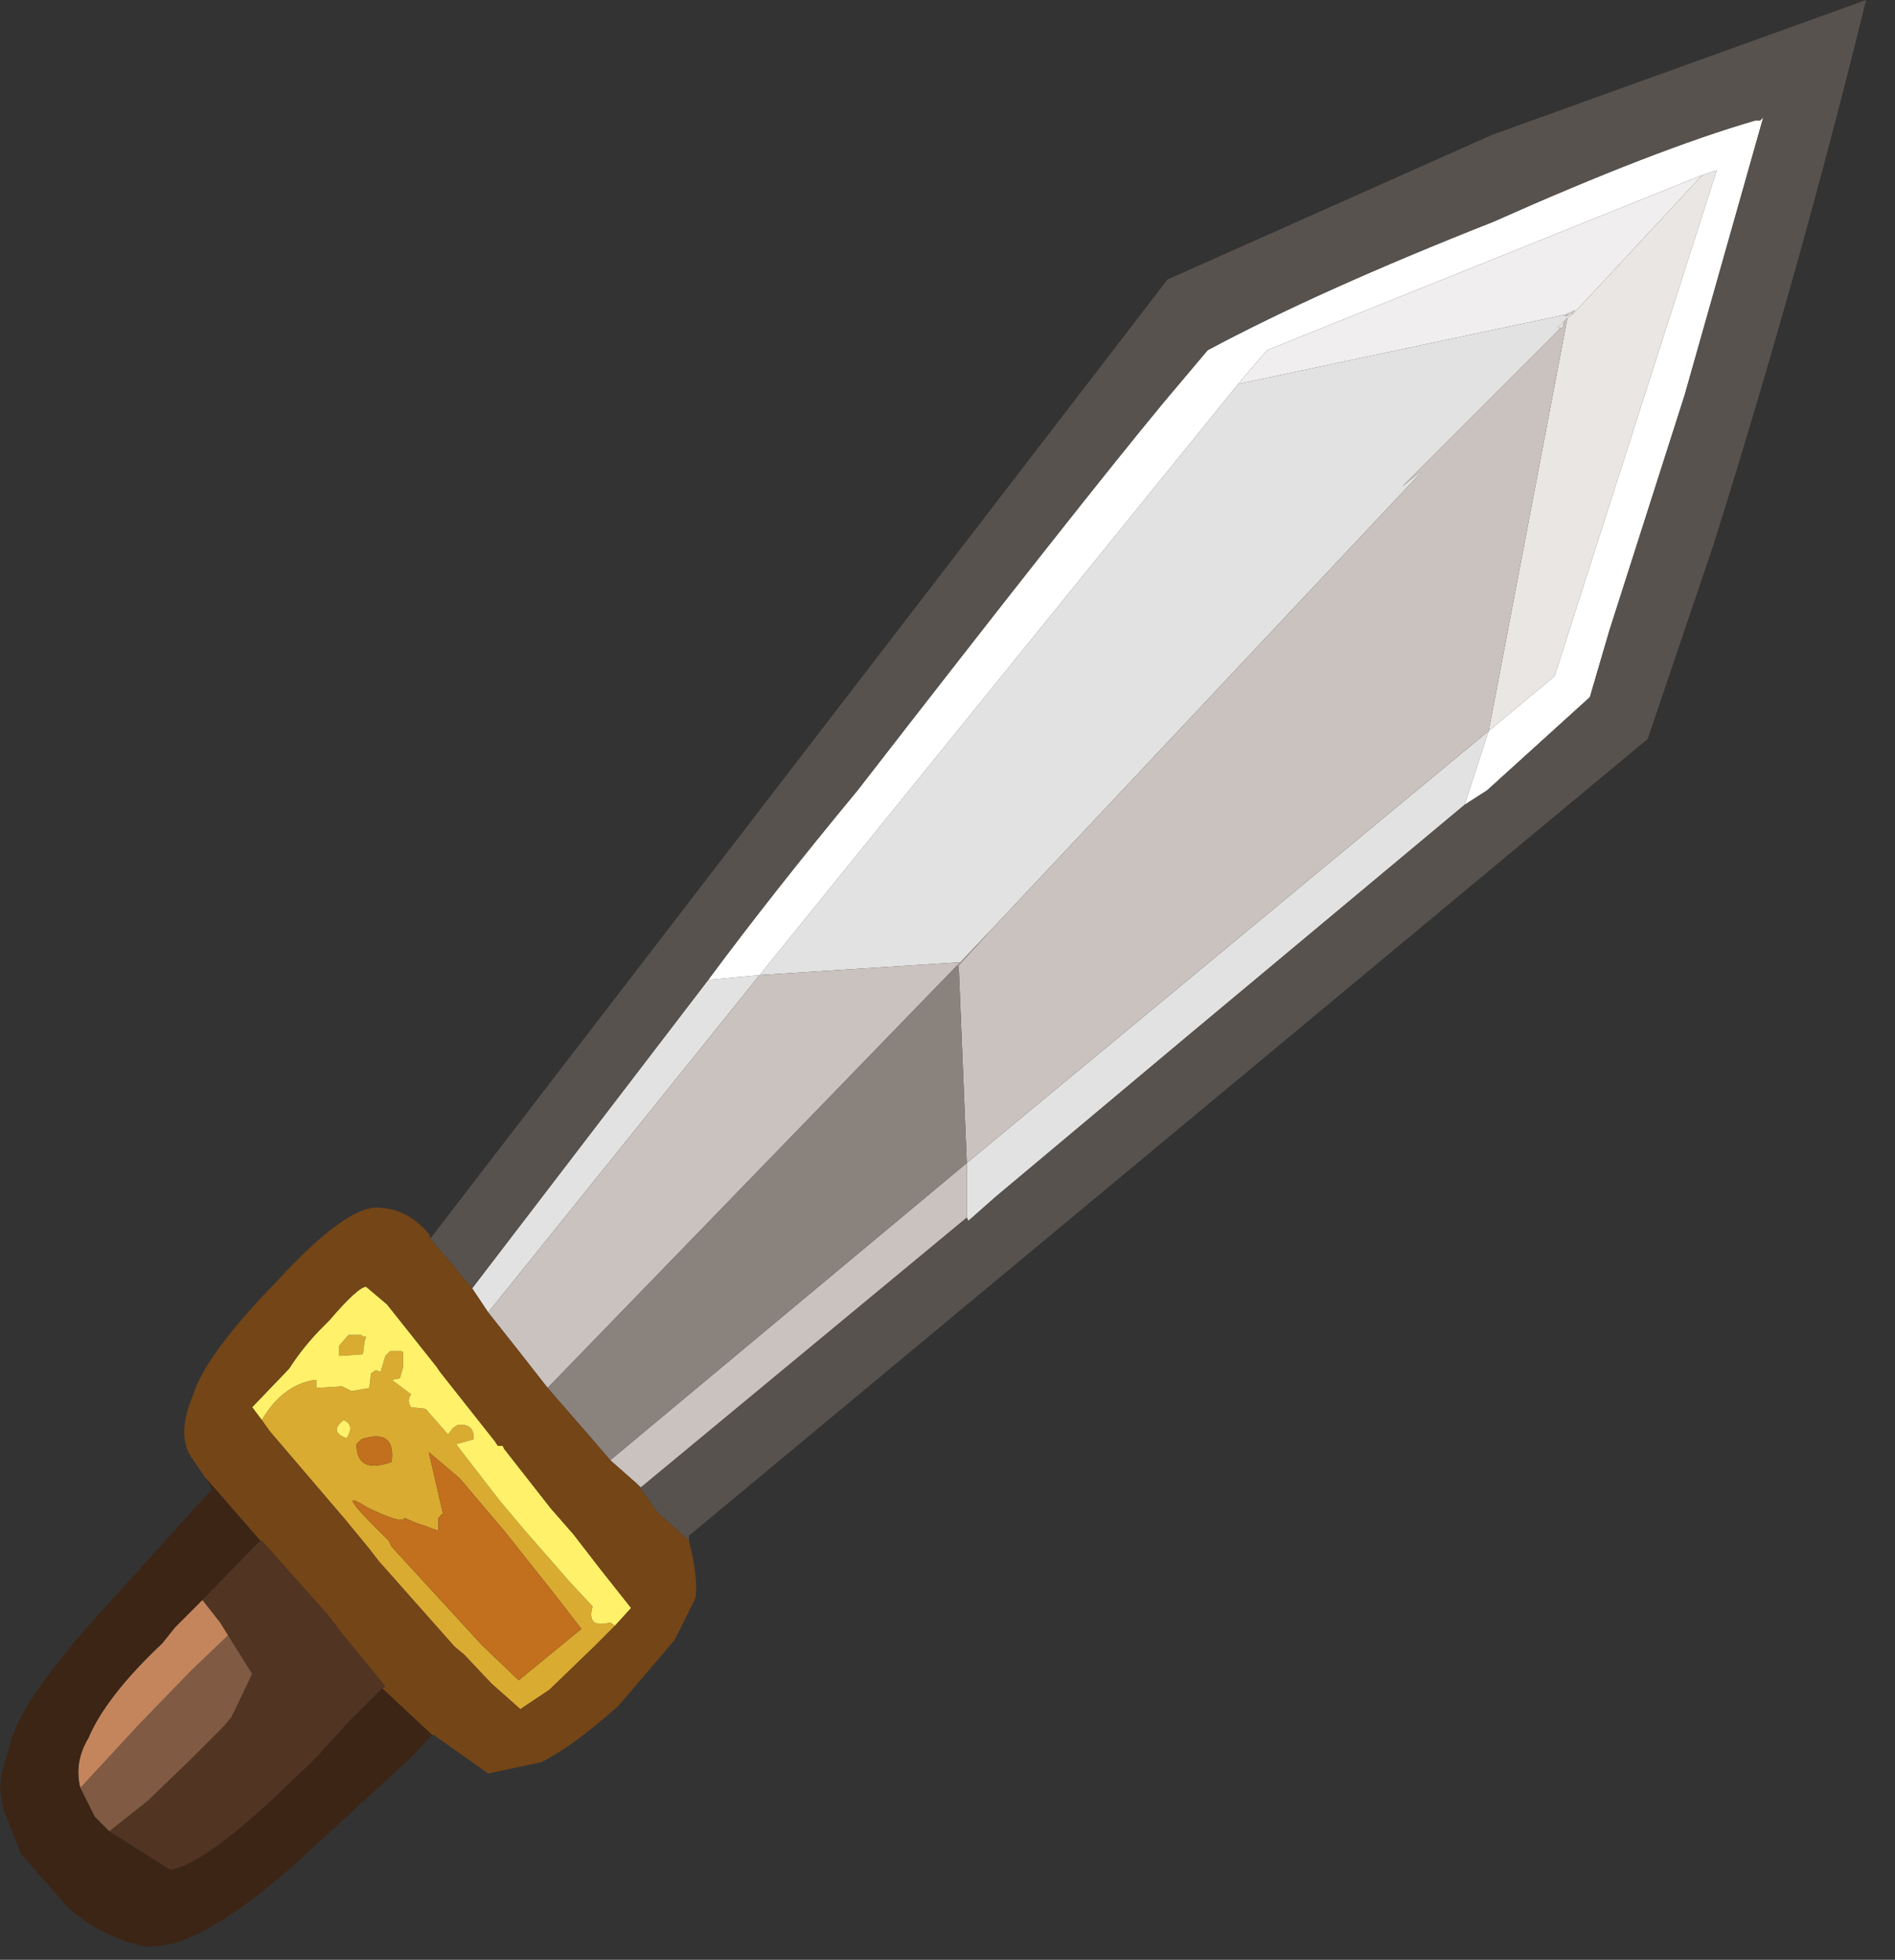 <?xml version="1.0" encoding="utf-8"?>
<svg version="1.1" id="Layer_1"
xmlns="http://www.w3.org/2000/svg"
xmlns:xlink="http://www.w3.org/1999/xlink"
xmlns:author="http://www.sothink.com"
width="59px" height="61px"
xml:space="preserve">
<rect width="100%" height="100%" fill="#333333" stroke="none"/>
<g id="766" transform="matrix(1, 0, 0, 1, -0.2, -1.35)">
<path style="fill:#E9E6E3;fill-opacity:1" d="M49.2,11.1L53.2 6.8L53.65 6.65L48.6 22.4L46.55 24.1L49 11.25L49.2 11.1M48.7,11.55L48.9 11.35L48.85 11.55L48.8 11.55L48.7 11.55" />
<path style="fill:#E2E2E2;fill-opacity:1" d="M30.3,37.55L46.55 24.1L45.8 26.4L37.05 33.7L31.2 38.6L30.35 39.35L30.3 39.25L30.3 37.55M30.1,31.3L23.85 31.7L15.4 42.2L14.9 41.45L22.25 31.85L23.85 31.7L38.75 13.3L48.9 11.15L48.95 11.2L49.1 11.1L49.15 11.1L49.2 11.1L49 11.25L48.9 11.35L48.7 11.55L48.8 11.55L43.85 16.5L44.4 16.05L44.45 16.05L31.05 30.3L30.1 31.3" />
<path style="fill:#F5F1EE;fill-opacity:1" d="M48.95,11.15L49 11.1L49.25 11L49.1 11.1L48.95 11.15" />
<path style="fill:#C9C2BE;fill-opacity:1" d="M30.3,37.55L30.3 39.25L20.15 47.65L20.05 47.55L19.2 46.8L30.3 37.55M49.15,11.1L49.1 11.1L49.25 11L49.15 11.1M48.95,11.15L49.1 11.1L48.95 11.2L48.9 11.15L48.95 11.15M49,11.25L46.55 24.1L30.3 37.55L30.05 31.45L30.05 31.4L31.05 30.3L44.45 16.05L44.4 16.05L43.85 16.5L48.8 11.55L48.85 11.55L48.9 11.35L49 11.25M23.85,31.7L30.1 31.3L30 31.4L17.25 44.55L16.35 43.4L15.4 42.2L23.85 31.7" />
<path style="fill:#FFFFFF;fill-opacity:1" d="M46.55,24.1L48.6 22.4L53.65 6.65L53.2 6.8L39.65 12.25L38.75 13.3L23.85 31.7L22.25 31.85Q24.25 29.15 26.9 25.95Q33.8 17.05 36.45 13.85L37.8 12.25Q41.25 10.4 46.7 8.25Q51.75 6 54.85 5.1L55 5.1L55.1 5L52.65 13.65L50.3 21L49.7 23.05L46.5 25.95L45.8 26.4L46.55 24.1" />
<path style="fill:#8A827D;fill-opacity:1" d="M19.2,46.8L18.6 46.1L17.25 44.55L30 31.4L30.05 31.45L30.3 37.55L19.2 46.8M26.95,34.7L26.95 34.75L27.05 34.65L26.95 34.7" />
<path style="fill:#ACA49F;fill-opacity:1" d="M31.05,30.3L30.05 31.4L30.05 31.45L30 31.4L30.1 31.3L31.05 30.3M27.05,34.65L26.95 34.75L26.95 34.7L27.05 34.65" />
<path style="fill:#D9AB31;fill-opacity:1" d="M10,44.3L10.05 44.3L10.05 44.55L10.85 44.5L11.15 44.65L11.7 44.55L11.75 44.1L11.9 44L12.05 44.05L12.2 43.55L12.35 43.4L12.7 43.4L12.75 43.45L12.75 43.9L12.65 44.25L12.4 44.3L13 44.75Q12.85 44.95 13 45.15L13.45 45.2L14.15 46L14.3 45.8L14.45 45.7Q14.95 45.65 14.95 46.1L14.95 46.15L14.4 46.3L14.9 46.95L15.75 48.05L16.55 49L17.95 50.6L18.65 51.35Q18.45 52.05 19.2 51.85L19.35 51.95L18.7 52.6L17.3 53.95L16.4 54.55L15.5 53.75L14.65 52.85L14.35 52.6L12 49.95L11.65 49.5L10.95 48.65L8.6 45.9L8.35 45.55Q9 44.45 10 44.3M11.45,42.9L11.5 42.95L11.6 42.95L11.55 43.1L11.5 43.5L10.85 43.55L10.75 43.55L10.75 43.25L11.05 42.9L11.45 42.9M11,46.1Q11.25 45.7 10.9 45.55Q10.45 45.9 10.95 46.1L11 46.1M11.3,46.3Q11.3 47.25 12.4 46.85L12.4 46.8Q12.5 45.8 11.45 46.15L11.3 46.3M12.4,49.5L15.2 52.55L16.35 53.65L18.3 52.05L17.45 50.95L15.9 49L14.5 47.35L13.55 46.55L14 48.5Q13.95 48.45 13.9 48.55L13.85 48.6L13.85 49L13.45 48.85L13.15 48.75L12.8 48.6Q12.7 48.8 11.6 48.25Q10.5 47.55 12.3 49.3L12.4 49.5" />
<path style="fill:#FFF16A;fill-opacity:1" d="M8.35,45.55L8.05 45.15L9.2 43.95Q9.65 43.25 10.25 42.65L10.45 42.45Q11.35 41.4 11.6 41.4L12.25 41.95L13.8 43.9L13.9 44.05L15.6 46.2L15.7 46.35L15.85 46.35L15.9 46.45L17.35 48.3L18.05 49.1L18.9 50.2L19.85 51.4L19.35 51.95L19.2 51.85Q18.45 52.05 18.65 51.35L17.95 50.6L16.55 49L15.75 48.05L14.9 46.95L14.4 46.3L14.95 46.15L14.95 46.1Q14.95 45.65 14.45 45.7L14.3 45.8L14.15 46L13.45 45.2L13 45.15Q12.85 44.95 13 44.75L12.4 44.3L12.65 44.25L12.75 43.9L12.75 43.45L12.7 43.4L12.35 43.4L12.2 43.55L12.05 44.05L11.9 44L11.75 44.1L11.7 44.55L11.15 44.65L10.85 44.5L10.05 44.55L10.05 44.3L10 44.3Q9 44.45 8.35 45.55M11.05,42.9L10.75 43.25L10.75 43.55L10.85 43.55L11.5 43.5L11.55 43.1L11.6 42.95L11.5 42.95L11.45 42.9L11.05 42.9M10.95,46.1Q10.45 45.9 10.9 45.55Q11.25 45.7 11 46.1L10.95 46.1" />
<path style="fill:#513422;fill-opacity:1" d="M4.8,57.4L6.15 56.1L7.15 55.1L7.4 54.8L7.55 54.5L8.05 53.45L7.3 52.25L7.05 51.85L6.5 51.15L8.3 49.3L8.35 49.3L10.4 51.6L10.9 52.25L12.05 53.65L12.2 53.85L12.1 53.9L11 55L10.05 56.05L8.8 57.25Q6.5 59.4 5.5 59.55L3.6 58.35L4.8 57.4" />
<path style="fill:#805A43;fill-opacity:1" d="M2.7,57L4.55 55L6.15 53.35L7.3 52.25L8.05 53.45L7.55 54.5L7.4 54.8L7.15 55.1L6.15 56.1L4.8 57.4L3.6 58.35L3.3 58.05L3.15 57.9L2.7 57" />
<path style="fill:#C4855D;fill-opacity:1" d="M7.05,51.85L7.3 52.25L6.15 53.35L4.55 55L2.7 57Q2.5 56.2 2.95 55.45Q3.5 54.15 5.25 52.5L5.65 52L6.5 51.15L7.05 51.85" />
<path style="fill:#C26F1E;fill-opacity:1" d="M11.45,46.15Q12.5 45.8 12.4 46.8L12.4 46.85Q11.3 47.25 11.3 46.3L11.45 46.15M12.3,49.3Q10.5 47.55 11.6 48.25Q12.7 48.8 12.8 48.6L13.15 48.75L13.45 48.85L13.85 49L13.85 48.6L13.9 48.55Q13.95 48.45 14 48.5L13.55 46.55L14.5 47.35L15.9 49L17.45 50.95L18.3 52.05L16.35 53.65L15.2 52.55L12.4 49.5L12.3 49.3" />
<path style="fill:#F0EEEE;fill-opacity:1" d="M48.9,11.15L38.75 13.3L39.65 12.25L53.2 6.8L49.2 11.1L49.15 11.1L49.25 11L49 11.1L48.95 11.15L48.9 11.15" />
<path style="fill:#58524E;fill-opacity:1" d="M14.9,41.45L13.6 39.9L36.55 10.05L46.65 5.55L58.3 1.35Q56.25 9.7 53.55 18.3L51.5 24.35L21.65 49.15L21.65 49.3L20.65 48.4L20.05 47.55L20.15 47.65L30.3 39.25L30.35 39.35L31.2 38.6L37.05 33.7L45.8 26.4L46.5 25.95L49.7 23.05L50.3 21L52.65 13.65L55.1 5L55 5.1L54.85 5.1Q51.75 6 46.7 8.25Q41.25 10.4 37.8 12.25L36.45 13.85Q33.8 17.05 26.9 25.95Q24.25 29.15 22.25 31.85L14.9 41.45" />
<path style="fill:#744517;fill-opacity:1" d="M18.6,46.1L19.2 46.8L20.05 47.55L20.65 48.4L21.65 49.3Q21.95 50.5 21.85 51.1L21.2 52.4L19.45 54.45Q18.05 55.7 17.05 56.2L15.4 56.55L13.7 55.35L13.65 55.35L12.1 53.9L12.2 53.85L12.05 53.65L10.9 52.25L10.4 51.6L8.35 49.3L8.3 49.3L6.6 47.35L6.15 46.7Q5.7 46 6.2 44.8Q6.6 43.5 8.85 41.2Q11.1 38.75 12.1 38.95Q12.9 39 13.55 39.75L13.6 39.9L14.9 41.45L15.4 42.2L16.35 43.4L17.25 44.55L18.6 46.1M19.85,51.4L18.9 50.2L18.05 49.1L17.35 48.3L15.9 46.45L15.85 46.35L15.7 46.35L15.6 46.2L13.9 44.05L13.8 43.9L12.25 41.95L11.6 41.4Q11.35 41.4 10.45 42.45L10.25 42.65Q9.65 43.25 9.2 43.95L8.05 45.15L8.35 45.55L8.6 45.9L10.95 48.65L11.65 49.5L12 49.95L14.35 52.6L14.65 52.85L15.5 53.75L16.4 54.55L17.3 53.95L18.7 52.6L19.35 51.95L19.85 51.4" />
<path style="fill:#3C2515;fill-opacity:1" d="M3.15,57.9L3.3 58.05L3.6 58.35L5.5 59.55Q6.5 59.4 8.8 57.25L10.05 56.05L11 55L12.1 53.9L13.65 55.35L13 56.05L9.3 59.45Q6.65 61.75 5.25 61.9L4.8 61.95Q3.3 61.65 2.25 60.65L0.85 59.05L0.3 57.65L0.2 57.05L0.25 56.55L0.6 55.35Q1.15 53.85 3.95 50.85L6.8 47.7L6.6 47.35L8.3 49.3L6.5 51.15L5.65 52L5.25 52.5Q3.5 54.15 2.95 55.45Q2.5 56.2 2.7 57L3.15 57.9" />
</g>
</svg>
